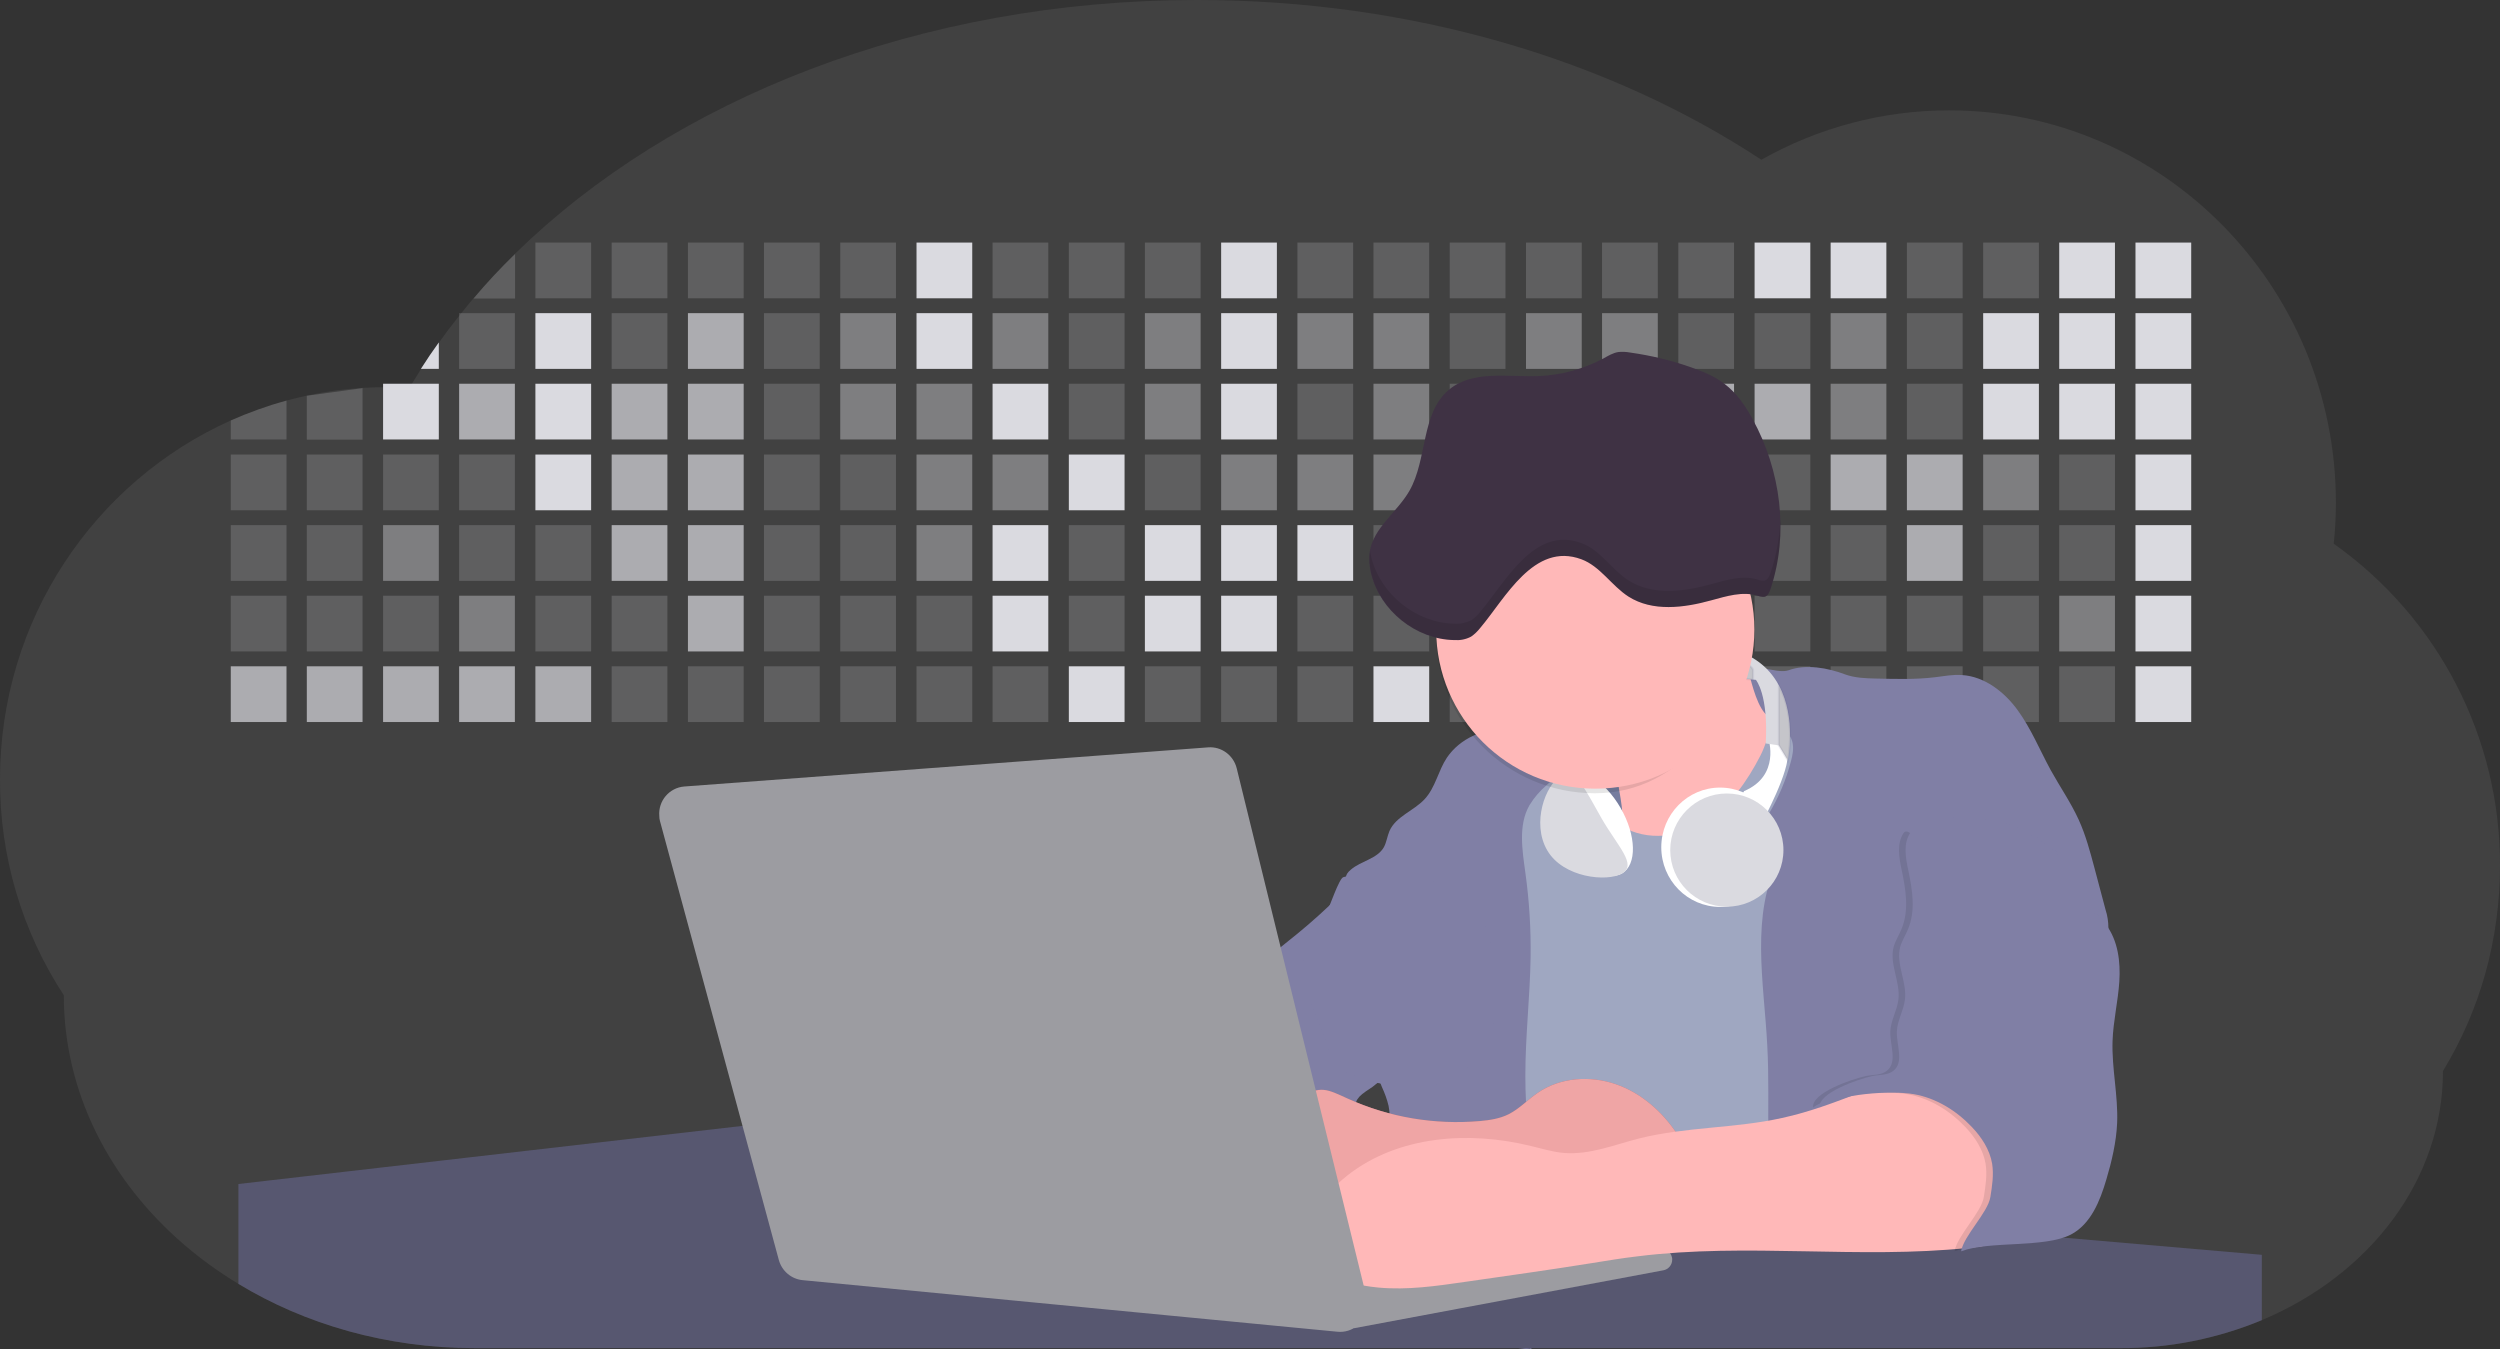 <?xml version="1.0" encoding="utf-8"?>
<!-- Generator: Adobe Illustrator 23.0.0, SVG Export Plug-In . SVG Version: 6.00 Build 0)  -->
<svg version="1.1" id="aa7bae02-e79e-4d6b-a496-aba15f39787c"
	 xmlns="http://www.w3.org/2000/svg" xmlns:xlink="http://www.w3.org/1999/xlink" x="0px" y="0px" viewBox="0 0 1144 617.3"
	 style="enable-background:new 0 0 1144 617.3;" xml:space="preserve">
<rect x="0" y="0" width="1144" height="617.3" fill="#333333" stroke="none"/>
<style type="text/css">
	.st0{opacity:0.1;fill:#BEBEBF;enable-background:new    ;}
	.st1{opacity:0.2;fill:#DADAE0;enable-background:new    ;}
	.st2{fill:#DADAE0;}
	.st3{opacity:0.7;fill:#DADAE0;enable-background:new    ;}
	.st4{opacity:0.4;fill:#DADAE0;enable-background:new    ;}
	.st5{fill:#767D9F;}
	.st6{fill:#FFB8B8;}
	.st7{fill:#9FA7C1;}
	.st8{fill:#807FA5;}
	.st9{fill:#575770;}
	.st10{fill:#9C9CA1;}
	.st11{fill:#AE6E79;}
	.st12{fill:#EFA5A5;}
	.st13{opacity:0.1;enable-background:new    ;}
	.st14{fill:#FFFFFF;}
	.st15{opacity:0.1;stroke:#4C4981;stroke-miterlimit:10;enable-background:new    ;}
	.st16{fill:#3F3244;}
	.st17{fill:#F2F2F2;}
	.st18{fill:#2F2E41;}
</style>
<title>developer activity</title>
<path class="st0" d="M1144,396.2c0,16.8-2.3,33.5-6.8,49.6c-4.4,15.6-10.9,30.5-19.3,44.3c0,50.1-33.8,93.4-82.9,114
	c-20.5,8.5-42.5,12.9-64.7,12.8H217.2c-40.3,0-77.6-10.9-108.1-29.4c-8.8-5.3-17.1-11.3-24.8-17.9c-34-29.2-55.1-69.6-55.1-114.2
	C10,426.1-0.1,391.8,0,356.7c0-73.4,43.4-136.4,105.6-164.3c8.3-3.7,16.8-6.7,25.5-9.1c3.1-0.8,6.2-1.6,9.4-2.3
	c8.4-1.8,16.9-3,25.5-3.5c3.1-0.2,6.2-0.3,9.4-0.3h1.7c3.5,0,6.9,0.1,10.3,0.3l1.1-1.9c1.4-2.3,2.8-4.6,4.2-6.8
	c2.6-4.1,5.3-8.1,8.2-12.1c3-4.2,6.1-8.3,9.4-12.4l0.8-1c1.8-2.3,3.7-4.6,5.6-6.8c6-7,12.3-13.8,19-20.4C307.8,45.5,420.7,0,547.7,0
	c98.8,0,189.2,27.6,258.3,73.1c26.2-14.8,55.8-22.6,85.9-22.6c97.7,0,177,80.4,177,179.5c0,6.3-0.3,12.5-1,18.8
	C1115.8,282.7,1144.2,337.7,1144,396.2z"/>
<path class="st1" d="M235.7,116.2v20.4h-19C222.6,129.5,228.9,122.8,235.7,116.2z"/>
<rect x="245" y="111" class="st1" width="25.5" height="25.5"/>
<rect x="279.9" y="111" class="st1" width="25.5" height="25.5"/>
<rect x="314.8" y="111" class="st1" width="25.5" height="25.5"/>
<rect x="349.6" y="111" class="st1" width="25.5" height="25.5"/>
<rect x="384.5" y="111" class="st1" width="25.5" height="25.5"/>
<rect x="419.4" y="111" class="st2" width="25.5" height="25.5"/>
<rect x="454.2" y="111" class="st1" width="25.5" height="25.5"/>
<rect x="489.1" y="111" class="st1" width="25.5" height="25.5"/>
<rect x="523.9" y="111" class="st1" width="25.5" height="25.5"/>
<rect x="558.8" y="111" class="st2" width="25.5" height="25.5"/>
<rect x="593.7" y="111" class="st1" width="25.5" height="25.5"/>
<rect x="628.5" y="111" class="st1" width="25.5" height="25.5"/>
<rect x="663.4" y="111" class="st1" width="25.5" height="25.5"/>
<rect x="698.3" y="111" class="st1" width="25.5" height="25.5"/>
<rect x="733.1" y="111" class="st1" width="25.5" height="25.5"/>
<rect x="768" y="111" class="st1" width="25.5" height="25.5"/>
<rect x="802.9" y="111" class="st2" width="25.5" height="25.5"/>
<rect x="837.7" y="111" class="st2" width="25.5" height="25.5"/>
<rect x="872.6" y="111" class="st1" width="25.5" height="25.5"/>
<rect x="907.5" y="111" class="st1" width="25.5" height="25.5"/>
<rect x="942.3" y="111" class="st2" width="25.5" height="25.5"/>
<rect x="977.2" y="111" class="st2" width="25.5" height="25.5"/>
<path class="st2" d="M200.8,156.7v12.1h-8.2C195.2,164.7,197.9,160.7,200.8,156.7z"/>
<rect x="210.1" y="143.3" class="st1" width="25.5" height="25.5"/>
<rect x="245" y="143.3" class="st2" width="25.5" height="25.5"/>
<rect x="279.9" y="143.3" class="st1" width="25.5" height="25.5"/>
<rect x="314.8" y="143.3" class="st3" width="25.5" height="25.5"/>
<rect x="349.6" y="143.3" class="st1" width="25.5" height="25.5"/>
<rect x="384.5" y="143.3" class="st4" width="25.5" height="25.5"/>
<rect x="419.4" y="143.3" class="st2" width="25.5" height="25.5"/>
<rect x="454.2" y="143.3" class="st4" width="25.5" height="25.5"/>
<rect x="489.1" y="143.3" class="st1" width="25.5" height="25.5"/>
<rect x="523.9" y="143.3" class="st4" width="25.5" height="25.5"/>
<rect x="558.8" y="143.3" class="st2" width="25.5" height="25.5"/>
<rect x="593.7" y="143.3" class="st4" width="25.5" height="25.5"/>
<rect x="628.5" y="143.3" class="st4" width="25.5" height="25.5"/>
<rect x="663.4" y="143.3" class="st1" width="25.5" height="25.5"/>
<rect x="698.3" y="143.3" class="st4" width="25.5" height="25.5"/>
<rect x="733.1" y="143.3" class="st4" width="25.5" height="25.5"/>
<rect x="768" y="143.3" class="st1" width="25.5" height="25.5"/>
<rect x="802.9" y="143.3" class="st1" width="25.5" height="25.5"/>
<rect x="837.7" y="143.3" class="st4" width="25.5" height="25.5"/>
<rect x="872.6" y="143.3" class="st1" width="25.5" height="25.5"/>
<rect x="907.5" y="143.3" class="st2" width="25.5" height="25.5"/>
<rect x="942.3" y="143.3" class="st2" width="25.5" height="25.5"/>
<rect x="977.2" y="143.3" class="st2" width="25.5" height="25.5"/>
<path class="st1" d="M131.1,183.3v17.8h-25.5v-8.7C113.8,188.8,122.3,185.7,131.1,183.3z"/>
<polygon class="st1" points="165.9,177.6 165.9,201.2 140.4,201.2 140.4,181.1 "/>
<rect x="175.3" y="175.6" class="st2" width="25.5" height="25.5"/>
<rect x="210.1" y="175.6" class="st3" width="25.5" height="25.5"/>
<rect x="245" y="175.6" class="st2" width="25.5" height="25.5"/>
<rect x="279.9" y="175.6" class="st3" width="25.5" height="25.5"/>
<rect x="314.8" y="175.6" class="st3" width="25.5" height="25.5"/>
<rect x="349.6" y="175.6" class="st1" width="25.5" height="25.5"/>
<rect x="384.5" y="175.6" class="st4" width="25.5" height="25.5"/>
<rect x="419.4" y="175.6" class="st4" width="25.5" height="25.5"/>
<rect x="454.2" y="175.6" class="st2" width="25.5" height="25.5"/>
<rect x="489.1" y="175.6" class="st1" width="25.5" height="25.5"/>
<rect x="523.9" y="175.6" class="st4" width="25.5" height="25.5"/>
<rect x="558.8" y="175.6" class="st2" width="25.5" height="25.5"/>
<rect x="593.7" y="175.6" class="st1" width="25.5" height="25.5"/>
<rect x="628.5" y="175.6" class="st4" width="25.5" height="25.5"/>
<rect x="663.4" y="175.6" class="st1" width="25.5" height="25.5"/>
<rect x="698.3" y="175.6" class="st2" width="25.5" height="25.5"/>
<rect x="733.1" y="175.6" class="st1" width="25.5" height="25.5"/>
<rect x="768" y="175.6" class="st3" width="25.5" height="25.5"/>
<rect x="802.9" y="175.6" class="st3" width="25.5" height="25.5"/>
<rect x="837.7" y="175.6" class="st4" width="25.5" height="25.5"/>
<rect x="872.6" y="175.6" class="st1" width="25.5" height="25.5"/>
<rect x="907.5" y="175.6" class="st2" width="25.5" height="25.5"/>
<rect x="942.3" y="175.6" class="st2" width="25.5" height="25.5"/>
<rect x="977.2" y="175.6" class="st2" width="25.5" height="25.5"/>
<rect x="105.6" y="208" class="st1" width="25.5" height="25.5"/>
<rect x="140.4" y="208" class="st1" width="25.5" height="25.5"/>
<rect x="175.3" y="208" class="st1" width="25.5" height="25.5"/>
<rect x="210.1" y="208" class="st1" width="25.5" height="25.5"/>
<rect x="245" y="208" class="st2" width="25.5" height="25.5"/>
<rect x="279.9" y="208" class="st3" width="25.5" height="25.5"/>
<rect x="314.8" y="208" class="st3" width="25.5" height="25.5"/>
<rect x="349.6" y="208" class="st1" width="25.5" height="25.5"/>
<rect x="384.5" y="208" class="st1" width="25.5" height="25.5"/>
<rect x="419.4" y="208" class="st4" width="25.5" height="25.5"/>
<rect x="454.2" y="208" class="st4" width="25.5" height="25.5"/>
<rect x="489.1" y="208" class="st2" width="25.5" height="25.5"/>
<rect x="523.9" y="208" class="st1" width="25.5" height="25.5"/>
<rect x="558.8" y="208" class="st4" width="25.5" height="25.5"/>
<rect x="593.7" y="208" class="st4" width="25.5" height="25.5"/>
<rect x="628.5" y="208" class="st4" width="25.5" height="25.5"/>
<rect x="663.4" y="208" class="st4" width="25.5" height="25.5"/>
<rect x="698.3" y="208" class="st1" width="25.5" height="25.5"/>
<rect x="733.1" y="208" class="st1" width="25.5" height="25.5"/>
<rect x="768" y="208" class="st1" width="25.5" height="25.5"/>
<rect x="802.9" y="208" class="st1" width="25.5" height="25.5"/>
<rect x="837.7" y="208" class="st3" width="25.5" height="25.5"/>
<rect x="872.6" y="208" class="st3" width="25.5" height="25.5"/>
<rect x="907.5" y="208" class="st4" width="25.5" height="25.5"/>
<rect x="942.3" y="208" class="st1" width="25.5" height="25.5"/>
<rect x="977.2" y="208" class="st2" width="25.5" height="25.5"/>
<rect x="105.6" y="240.3" class="st1" width="25.5" height="25.5"/>
<rect x="140.4" y="240.3" class="st1" width="25.5" height="25.5"/>
<rect x="175.3" y="240.3" class="st4" width="25.5" height="25.5"/>
<rect x="210.1" y="240.3" class="st1" width="25.5" height="25.5"/>
<rect x="245" y="240.3" class="st1" width="25.5" height="25.5"/>
<rect x="279.9" y="240.3" class="st3" width="25.5" height="25.5"/>
<rect x="314.8" y="240.3" class="st3" width="25.5" height="25.5"/>
<rect x="349.6" y="240.3" class="st1" width="25.5" height="25.5"/>
<rect x="384.5" y="240.3" class="st1" width="25.5" height="25.5"/>
<rect x="419.4" y="240.3" class="st4" width="25.5" height="25.5"/>
<rect x="454.2" y="240.3" class="st2" width="25.5" height="25.5"/>
<rect x="489.1" y="240.3" class="st1" width="25.5" height="25.5"/>
<rect x="523.9" y="240.3" class="st2" width="25.5" height="25.5"/>
<rect x="558.8" y="240.3" class="st2" width="25.5" height="25.5"/>
<rect x="593.7" y="240.3" class="st2" width="25.5" height="25.5"/>
<rect x="628.5" y="240.3" class="st1" width="25.5" height="25.5"/>
<rect x="663.4" y="240.3" class="st2" width="25.5" height="25.5"/>
<rect x="698.3" y="240.3" class="st1" width="25.5" height="25.5"/>
<rect x="733.1" y="240.3" class="st1" width="25.5" height="25.5"/>
<rect x="768" y="240.3" class="st1" width="25.5" height="25.5"/>
<rect x="802.9" y="240.3" class="st1" width="25.5" height="25.5"/>
<rect x="837.7" y="240.3" class="st1" width="25.5" height="25.5"/>
<rect x="872.6" y="240.3" class="st3" width="25.5" height="25.5"/>
<rect x="907.5" y="240.3" class="st1" width="25.5" height="25.5"/>
<rect x="942.3" y="240.3" class="st1" width="25.5" height="25.5"/>
<rect x="977.2" y="240.3" class="st2" width="25.5" height="25.5"/>
<rect x="105.6" y="272.6" class="st1" width="25.5" height="25.5"/>
<rect x="140.4" y="272.6" class="st1" width="25.5" height="25.5"/>
<rect x="175.3" y="272.6" class="st1" width="25.5" height="25.5"/>
<rect x="210.1" y="272.6" class="st4" width="25.5" height="25.5"/>
<rect x="245" y="272.6" class="st1" width="25.5" height="25.5"/>
<rect x="279.9" y="272.6" class="st1" width="25.5" height="25.5"/>
<rect x="314.8" y="272.6" class="st3" width="25.5" height="25.5"/>
<rect x="349.6" y="272.6" class="st1" width="25.5" height="25.5"/>
<rect x="384.5" y="272.6" class="st1" width="25.5" height="25.5"/>
<rect x="419.4" y="272.6" class="st1" width="25.5" height="25.5"/>
<rect x="454.2" y="272.6" class="st2" width="25.5" height="25.5"/>
<rect x="489.1" y="272.6" class="st1" width="25.5" height="25.5"/>
<rect x="523.9" y="272.6" class="st2" width="25.5" height="25.5"/>
<rect x="558.8" y="272.6" class="st2" width="25.5" height="25.5"/>
<rect x="593.7" y="272.6" class="st1" width="25.5" height="25.5"/>
<rect x="628.5" y="272.6" class="st1" width="25.5" height="25.5"/>
<rect x="663.4" y="272.6" class="st1" width="25.5" height="25.5"/>
<rect x="698.3" y="272.6" class="st1" width="25.5" height="25.5"/>
<rect x="733.1" y="272.6" class="st1" width="25.5" height="25.5"/>
<rect x="768" y="272.6" class="st1" width="25.5" height="25.5"/>
<rect x="802.9" y="272.6" class="st1" width="25.5" height="25.5"/>
<rect x="837.7" y="272.6" class="st1" width="25.5" height="25.5"/>
<rect x="872.6" y="272.6" class="st1" width="25.5" height="25.5"/>
<rect x="907.5" y="272.6" class="st1" width="25.5" height="25.5"/>
<rect x="942.3" y="272.6" class="st4" width="25.5" height="25.5"/>
<rect x="977.2" y="272.6" class="st2" width="25.5" height="25.5"/>
<rect x="105.6" y="304.9" class="st3" width="25.5" height="25.5"/>
<rect x="140.4" y="304.9" class="st3" width="25.5" height="25.5"/>
<rect x="175.3" y="304.9" class="st3" width="25.5" height="25.5"/>
<rect x="210.1" y="304.9" class="st3" width="25.5" height="25.5"/>
<rect x="245" y="304.9" class="st3" width="25.5" height="25.5"/>
<rect x="279.9" y="304.9" class="st1" width="25.5" height="25.5"/>
<rect x="314.8" y="304.9" class="st1" width="25.5" height="25.5"/>
<rect x="349.6" y="304.9" class="st1" width="25.5" height="25.5"/>
<rect x="384.5" y="304.9" class="st1" width="25.5" height="25.5"/>
<rect x="419.4" y="304.9" class="st1" width="25.5" height="25.5"/>
<rect x="454.2" y="304.9" class="st1" width="25.5" height="25.5"/>
<rect x="489.1" y="304.9" class="st2" width="25.5" height="25.5"/>
<rect x="523.9" y="304.9" class="st1" width="25.5" height="25.5"/>
<rect x="558.8" y="304.9" class="st1" width="25.5" height="25.5"/>
<rect x="593.7" y="304.9" class="st1" width="25.5" height="25.5"/>
<rect x="628.5" y="304.9" class="st2" width="25.5" height="25.5"/>
<rect x="663.4" y="304.9" class="st1" width="25.5" height="25.5"/>
<rect x="698.3" y="304.9" class="st1" width="25.5" height="25.5"/>
<rect x="733.1" y="304.9" class="st1" width="25.5" height="25.5"/>
<rect x="768" y="304.9" class="st1" width="25.5" height="25.5"/>
<rect x="802.9" y="304.9" class="st1" width="25.5" height="25.5"/>
<rect x="837.7" y="304.9" class="st1" width="25.5" height="25.5"/>
<rect x="872.6" y="304.9" class="st1" width="25.5" height="25.5"/>
<rect x="907.5" y="304.9" class="st1" width="25.5" height="25.5"/>
<rect x="942.3" y="304.9" class="st1" width="25.5" height="25.5"/>
<rect x="977.2" y="304.9" class="st2" width="25.5" height="25.5"/>
<circle class="st5" cx="734.5" cy="363.9" r="34.9"/>
<path class="st6" d="M732.7,319.5c3.5,15.2,6.4,30.5,8.9,45.9c0.7,4.6,1.4,9.4-0.3,13.7c-1.4,3.6-4.2,6.4-6.4,9.6s-3.9,7.2-2.5,10.8
	s5.3,5.6,9,6.6c10.8,2.9,22.2,0.8,32.9-2.3c4.8-1.2,9.5-3.2,13.8-5.7c4.5-2.9,8.3-6.9,11.7-11c15.6-18.9,25.8-41.6,35.5-64.2
	c-12.5,1.1-24.9-3.8-33.1-13.3c-3.9-4.6-6.8-11.1-4.6-16.7c-6.5,3.6-14.2,3.8-21.3,6.3c-4.3,1.7-8.5,3.7-12.5,6.1
	c-4.8,2.8-9.5,5.6-14.3,8.5C744.1,317,739,319.9,732.7,319.5z"/>
<path class="st7" d="M805.6,345.7c-6.1,11.9-14.1,23.3-25.4,30.4s-26.6,9-38,2c-5.6-3.4-9.8-8.6-14.7-13s-11-8.1-17.6-7.6
	c-7.2,0.6-12.9,6.3-17.8,11.7c-7.4,8.2-14.5,16.8-19.7,26.5c-10,18.7-12.4,40.6-11.9,61.8s3.5,42.3,3.6,63.5
	c0.1,26.1-4.3,52-8.8,77.6c41.1-5.1,82.3,6,123.4,10.2c26.4,2.7,52.9,2.7,79.4,2.6c4.7,0,9.6-0.1,13.5-2.7c2.4-1.7,4.3-4,5.6-6.6
	c3.7-6.8,5.1-14.5,6.2-22.1c2.6-19.2,2.7-38.7,2.7-58.1c0.2-47,0.3-94.2-5.6-140.8c-1.5-11.5-3.3-23-7.8-33.7s-11.6-20.6-21.6-26.4
	c-6.5-3.7-21.4-10.1-29-6.4C813.7,318.8,809.7,337.8,805.6,345.7z"/>
<path class="st8" d="M808.7,478.4c-1.5-29-7.9-60,5.6-85.7c3.3-6.3-8.5-14.2-4.9-20.3c4.5-7.5,7.9-15.5,10.1-23.9
	c0.8-2.9,1.4-6,0.7-8.9c-1.3-5.3-6.6-8.4-11-11.7c-4.9-3.6-7.4-14.4-9-20.3s12.6,1.2,18.3-0.9c7.9-2.9,17.9-1.1,25.8,1.9
	c4.4,1.6,9.2,1.8,13.9,1.9c9.1,0.2,18.3,0.5,27.3-0.6c4.1-0.5,8.1-1.3,12.2-1c10.4,0.6,19.5,7.7,25.6,16.1s10.1,18.2,15.1,27.4
	c4.2,7.6,9.2,14.8,12.8,22.7c3.2,7,5.2,14.5,7.2,22l5.1,19.2c0.9,2.7,1.3,5.6,1.3,8.5c-0.3,3.1-1.6,5.9-3,8.7
	c-5.2,10.1-11.5,19.7-18.7,28.5c-10.8,13.2-23.9,25.2-30.3,41c-2.5,6.2-3.9,12.7-5.2,19.3c-5.1,26.2-8.8,52.6-10.9,79.2
	c-11.7-5.4-23.9-9.5-36.5-12.2c-6.3-1.3-12.6-2.3-19-3c-5.6-0.6-12.8,0.5-18.1-1c-8.9-2.5-9.9-17.6-11.2-25.5
	c-2.2-12.5-2.6-25.3-2.7-38C809,507.2,809.5,492.8,808.7,478.4z"/>
<path class="st8" d="M613.2,424.2c4.2,24,8.8,48.1,18,70.6c-0.2,0.2-0.5,0.4-0.7,0.6c-0.8,0.7-1.7,1.3-2.5,2c-2,1.4-4.3,2.7-6,4.5
	c-0.6,0.7-1.2,1.5-1.5,2.5c-0.6,1.4-0.6,3,0,4.5c-4.8,2.1-10.3,1.5-15.7,1.3c-4.6-0.2-9.1,0-12.8,2.5c-5.1,3.5-6.7,10.3-7.5,16.5
	c-0.3,2.3-0.6,4.5-0.8,6.8c-0.2,2.1-0.4,4.2-0.5,6.3c-0.5,7-0.5,14-0.2,21c0.1,1.3,0.1,2.6,0.2,3.8c-16.3-0.4-31.2-8.9-45.3-17.2
	c-3.2-1.9-6.5-3.9-8.6-7c-1.9-3.1-2.7-6.7-2.3-10.3c0-0.5,0.1-1,0.2-1.5c0.4-3,1.2-5.9,2.3-8.7c4.4-11.9,10.9-23,19.2-32.6
	c3.6-4.2,7.6-8.3,9.3-13.5c0.7-2.3,1-4.7,1.7-7c3.3-9.9,15.3-14.5,19.4-24.1c1-2.3,1.5-4.8,2.7-7c1.1-1.8,2.6-3.4,4.3-4.8
	c0.7-0.6,1.5-1.2,2.2-1.8c7-5.5,13.8-11.3,20.3-17.5c1.2-1.1,2.4-2.3,3.6-3.5C612,415.2,612.4,419.8,613.2,424.2z"/>
<path class="st8" d="M714,353.2c-1.4,1.5-3,3-4.5,4.4l-0.4,0.4l-1.6,1.5c-2.9,2.5-5.5,5.5-7.5,8.8l-0.2,0.3
	c-5.1,9.1-3.2,20.4-1.8,30.7c1.8,12.9,2.6,26,2.4,39c-0.3,18-2.4,35.9-2.4,53.9c0,4.1,0.1,8.2,0.3,12.2c0.3,6.6,0.8,13.3,1.4,19.9
	c0.7,7.3,1.4,14.5,2.2,21.8c0.6,5.6,1.1,11.2,1.6,16.8c0.2,2.9,0.5,5.8,0.6,8.7c0.2,3.4,0.4,6.8,0.5,10.2l0,0
	c0.1,2.2,0.1,4.3,0.1,6.5c0,1.2,0,2.5,0,3.7c0,2.3-0.1,4.7-0.2,7c-0.1,3-0.3,6-0.6,9c-0.3,3.3-0.9,6.8-3.2,9.1
	c-0.1,0.1-0.3,0.3-0.4,0.4l-3.2-0.4c-22.3-2.7-44.9-3.1-67.3-1.2c0.5-3.4,0.9-6.8,1.4-10.1c0.2-1.6,0.4-3.2,0.6-4.8
	c0.2-1.8,0.4-3.7,0.6-5.5c0.2-2,0.4-4,0.6-6c0.5-5.2,1-10.3,1.4-15.5c0.6-7.5,1-15.1,1.3-22.6c0.1-3.6,0.3-7.2,0.3-10.8
	c0.1-4.5,0.2-9,0.2-13.4c0-4.4,0-8.7-0.1-13.1c0-1.4-0.1-2.9-0.2-4.3c-0.1-1.3-0.3-2.6-0.5-3.8c-0.7-2.9-1.7-5.7-3-8.5
	c-0.2-0.5-0.4-1-0.6-1.5c-0.1-0.3-0.2-0.5-0.3-0.8c5.8-5.1,9.9-12,13.8-18.8c6.4-10.9,12.9-22.3,14-34.8s-5.2-26.7-17.2-30.5
	c-3.3-1-6.7-1.3-10.1-1.9c-3.2-0.6-9.8-1.8-13.5-4.1c-2,2.1-4,4.1-6,6c0.1-3,0.9-6,2.2-8.7l1.4,0.1c-0.1-0.3-0.2-0.7-0.2-1
	c0-1.1,0.7-2.3,2.3-3.6c4.7-4,12.1-4.9,15.1-10.3c1.2-2.3,1.5-4.9,2.5-7.3c2.9-6.7,11.1-9.2,16.1-14.6s6.2-13,10.2-19
	c3-4.4,7.2-7.8,12-10c0.4-0.2,0.8-0.4,1.2-0.5c8.3-3.5,18.2-4.4,26.8-4.3c3.3,0,12,0.1,16.2,1.8c0.7,0.2,1.3,0.6,1.8,1.1
	C724.4,339.3,717.3,349.7,714,353.2z"/>
<path class="st8" d="M614.7,401.4c15.6-4.7,32.4-2.9,46.7,4.9c7.2,4,13.7,9.6,17.6,16.8c6,10.8,5.7,23.8,5.3,36.2
	c-0.2,6.2-0.5,12.6-3.2,18.1c-3.1,6.4-9.1,10.8-15.1,14.4c-3.8,2.4-8,4.2-12.3,5.3c-6.7,1.5-13.7,0.2-20.5-1
	c-7.4-1.4-15.3-3-20.4-8.5c-3-3.2-4.6-7.3-6.3-11.3c-2.3-5.8-4.7-11.7-7-17.5c-4-10.1-5.4-18.5-0.1-28.4c2.4-4.5,5.4-8.7,7.8-13.2
	C608.5,414.8,612.8,401.9,614.7,401.4z"/>
<path class="st9" d="M1035,574.2v29.9c-20.5,8.5-42.5,12.9-64.7,12.8H700.6c-0.1,0.1-0.3,0.3-0.4,0.4l-3.2-0.4H217.2
	c-40.3,0-77.6-10.9-108.1-29.4v-45.7l230.7-26.6h0.2l134.4,11.4l34.8,3l18.1,1.5l37.4,3.2l19.2,1.6l28,2.4l3.9,0.3l20.2,1.7
	l27.4,2.3l38.5,3.3l64.2,5.4l45.2,3.8l74.1,6.3l14.1,1.2l1.5,0.1l1.3,0.1l18.6,1.6l20.4,1.7l2.4,0.2L1035,574.2z"/>
<polygon class="st10" points="764,573.1 474.9,523.8 463.6,580.5 596.2,596.3 637,601.4 749.3,579.3 "/>
<path class="st10" d="M614.3,598.6l144.9-27.2c2.7-0.5,5.3,1.3,5.9,4c0.1,0.3,0.1,0.6,0.1,1l0,0c0,2.4-1.7,4.5-4.1,4.9l-141.5,26.5
	L614.3,598.6z"/>
<path class="st11" d="M677.2,513c4.5-0.4,9.1-1.1,13.1-3.1c5-2.5,8.9-6.8,13.5-9.9c10.2-7,23.8-7.9,35.5-3.9s21.4,12.6,28.2,22.9
	c4.5,6.8,7.9,15.6,4.7,23.2c-1.1,2.3-2.5,4.5-4.1,6.4l-8.3,10.9c-1.6,2.3-3.5,4.3-5.7,6.1c-3.1,2.3-7,3.2-10.8,3.8
	c-10.2,1.5-20.5,0.6-30.7,1.3c-17.6,1.2-34.7,6.8-52.3,6.6c-10.1-0.1-20.1-2.2-30-4.2l-43.8-9c-7.6-1.6-16.2-3.8-19.8-10.8
	c-1.6-3.1-1.9-6.7-2.1-10.2c-0.5-9.6,0-20.4,6.7-27.3c6.3-6.5,16.2-8.6,23.7-13.4c9.2-5.9,12.2-4,21.9,0.4
	C635.7,511.3,656.5,514.8,677.2,513z"/>
<path class="st12" d="M677.2,513c4.5-0.4,9.1-1.1,13.1-3.1c5-2.5,8.9-6.8,13.5-9.9c10.2-7,23.8-7.9,35.5-3.9s21.4,12.6,28.2,22.9
	c4.5,6.8,7.9,15.6,4.7,23.2c-1.1,2.3-2.5,4.5-4.1,6.4l-8.3,10.9c-1.6,2.3-3.5,4.3-5.7,6.1c-3.1,2.3-7,3.2-10.8,3.8
	c-10.2,1.5-20.5,0.6-30.7,1.3c-17.6,1.2-34.7,6.8-52.3,6.6c-10.1-0.1-20.1-2.2-30-4.2l-43.8-9c-7.6-1.6-16.2-3.8-19.8-10.8
	c-1.6-3.1-1.9-6.7-2.1-10.2c-0.5-9.6,0-20.4,6.7-27.3c6.3-6.5,16.2-8.6,23.7-13.4c9.2-5.9,12.2-4,21.9,0.4
	C635.7,511.3,656.5,514.8,677.2,513z"/>
<path class="st6" d="M852.9,499.3c-12.3,4.8-24.6,9.5-37.5,12.3c-21.6,4.8-44.1,4-65.5,9.4c-11.3,2.9-22.5,7.5-34.1,6.6
	c-5.2-0.4-10.2-2-15.3-3.2c-28.4-7-60.6-4.7-83.7,13.3c-7.9,6.2-14.3,13.8-20.2,22c-4.7,6.6-3.1,15.8,3.5,20.5
	c0.8,0.5,1.6,1,2.4,1.4c9,4.1,18.6,6.7,28.4,7.6c13.1,1.2,26.3-0.7,39.4-2.6c19.4-2.8,38.8-5.5,58.1-8.6c6.9-1.1,13.9-2.3,20.9-3.1
	c50.2-6.3,101.4,1.4,151.7-3.9c5.1-0.5,10.3-1.2,14.9-3.4c11.7-5.5,17.5-20,15.1-32.7s-11.8-23.3-23-29.8c-9.4-5.5-19.6-7.7-30.1-10
	C868.3,492.7,862.3,495.7,852.9,499.3z"/>
<path class="st13" d="M960.7,423.1c5.5,7.3,6.7,17,6.1,26.1s-2.8,18.1-3.1,27.2c-0.4,12.5,2.6,25,2.1,37.5
	c-0.4,8.7-2.4,17.3-4.9,25.7c-2.9,9.9-7.1,20.5-16.2,25.3c-12.1,6.3-37.5,2.8-50.3,7.7c1.2-7.2,12.3-17.7,13.4-24.9
	c0.8-5,1.6-10.1,0.8-15.2c-1.1-6.4-4.8-12.1-9.3-16.8c-7.1-7.5-16.3-13.2-26.5-15s-35-0.3-43.1,6.1c-1-6.6,17.6-13,24.1-14.4
	c3.3-0.7,7-0.3,9.6-2.4c5-3.9,1.4-11.7,1.6-18c0.2-5,3.1-9.6,3.7-14.6c1-8-4.2-16.2-2.2-24c0.8-2.9,2.5-5.5,3.6-8.2
	c3.6-8.5,2-18.1,0.1-27.1c-1.2-5.6-2.3-12,0.8-16.8c2.9-4.5,11.2,11.5,16.5,10.8c17.5-2.5,33.3-15.4,47.4-4.8
	c7.2,5.4,8.1,11,11,18.7C948.8,413.3,956,417,960.7,423.1z"/>
<path class="st8" d="M963.7,423.1c5.5,7.3,6.7,17,6.1,26.1s-2.8,18.1-3.1,27.2c-0.4,12.5,2.6,25,2.1,37.5
	c-0.4,8.7-2.4,17.3-4.9,25.7c-2.9,9.9-7.1,20.5-16.2,25.3c-12.1,6.3-37.5,2.8-50.3,7.7c1.2-7.2,12.3-17.7,13.4-24.9
	c0.8-5,1.6-10.1,0.8-15.2c-1.1-6.4-4.8-12.1-9.3-16.8c-7.1-7.5-16.3-13.2-26.5-15s-35-0.3-43.1,6.1c-1-6.6,17.6-13,24.1-14.4
	c3.3-0.7,7-0.3,9.6-2.4c5-3.9,1.4-11.7,1.6-18c0.2-5,3.1-9.6,3.7-14.6c1-8-4.2-16.2-2.2-24c0.8-2.9,2.5-5.5,3.6-8.2
	c3.6-8.5,2-18.1,0.1-27.1c-1.2-5.6-2.3-12,0.8-16.8c2.9-4.5,8.6-6.2,13.9-6.9c17.7-2.4,35.7,2.2,50,12.9c7.2,5.4,8.1,11,11,18.7
	C951.8,413.3,959,417,963.7,423.1z"/>
<path class="st10" d="M302,375.7l54.4,200.9c1.4,5,5.7,8.7,10.9,9.2L612,609.4c6.9,0.7,13-4.4,13.7-11.3c0.1-1.4,0-2.8-0.3-4.2
	l-59.5-242.4c-1.5-5.9-7-10-13.1-9.5l-239.6,17.9c-6.9,0.5-12.1,6.6-11.5,13.5C301.7,374.2,301.8,375,302,375.7z"/>
<ellipse class="st14" cx="787.1" cy="387.7" rx="26.9" ry="27.3"/>
<path class="st14" d="M809.2,338c0,0,5.7,16.9-11.1,24l-2.1,3.7l10.5,10.3c0,0,12.9-23.6,11.5-31.9C818,344.1,816,335.6,809.2,338z"
	/>
<circle class="st2" cx="790.2" cy="389" r="25.9"/>
<path class="st2" d="M818.1,347.9l-4.1-6.8l-6-0.9c1.3-22.4-4.5-29.1-4.5-29.1l-1.3-0.1l-5.9-0.6L785.2,299v-3.3
	c15.5,1.9,24.1,9.2,28.8,17.9C822.2,328.8,818.1,347.9,818.1,347.9z"/>
<path class="st15" d="M802.2,306.9v4.1l-5.9-0.6L785.2,299C785.2,299,802.3,302.8,802.2,306.9z"/>
<path class="st15" d="M818.1,347.9l-4.1-6.8v-27.4C822.2,328.8,818.1,347.9,818.1,347.9z"/>
<ellipse transform="matrix(0.866 -0.5 0.5 0.866 -90.748 415.043)" class="st14" cx="729.1" cy="376.9" rx="14.4" ry="26.3"/>
<path class="st2" d="M733,374.7c7.3,12.6,16.2,21,9.3,25s-27,2-34.3-10.6s-0.7-30,6.2-34S725.7,362,733,374.7z"/>
<path class="st13" d="M797.7,284c0,40.2-27.5,79-67.8,79c-40.2,0-72.8-32.6-72.8-72.9s32.6-72.9,72.8-72.9
	C770.2,217.3,797.7,243.7,797.7,284z"/>
<circle class="st6" cx="730" cy="288.1" r="72.8"/>
<path class="st16" d="M723.6,255.9c8.7,3.2,13.8,12.1,21.6,17.1c11,7,25.3,5.2,37.9,1.7c7-1.9,14.3-4.2,21.2-2.1
	c1,0.4,2.1,0.6,3.2,0.5c1.5-0.4,2.2-2.1,2.7-3.6c8.5-25.4,4.7-54.2-8.2-77.7c-3.3-6.1-7.3-11.9-12.8-16.1c-4.3-3.3-9.4-5.5-14.5-7.3
	c-9.4-3.4-19-5.7-28.9-7.1c-1.7-0.3-3.5-0.4-5.3-0.2c-2.4,0.4-4.6,1.7-6.7,2.9c-9.2,4.9-19.4,7.7-29.9,8.1c-14,0.5-30-2.8-40.8,6.2
	c-13,10.8-9.8,31.8-18.2,46.4c-5.6,9.7-16.3,16.7-18.1,27.7c-0.5,3.4-0.2,6.8,0.6,10.1c4.1,16.9,20.5,30.1,38,30.4
	c2.7,0.2,5.4-0.3,7.8-1.6c1.6-1.1,2.9-2.4,4.1-3.9C688.8,273.8,701.9,247.9,723.6,255.9z"/>
<path class="st13" d="M810.2,262.1c-0.5,1.5-1.2,3.1-2.7,3.6c-1.1,0.1-2.2,0-3.2-0.5c-6.9-2.1-14.3,0.2-21.2,2.1
	c-12.6,3.5-26.9,5.3-37.9-1.7c-7.8-5-12.9-14-21.6-17.1c-21.6-8-34.7,17.9-46.2,31.4c-1.1,1.5-2.5,2.8-4.1,3.9
	c-2.4,1.2-5.1,1.8-7.8,1.6c-17.4-0.3-33.8-13.4-38-30.4c-0.2-1-0.4-2-0.6-3c0,0.1,0,0.2,0,0.3c-0.5,3.4-0.2,6.8,0.6,10.1
	c4.1,16.9,20.5,30.1,38,30.4c2.7,0.2,5.4-0.3,7.8-1.6c1.6-1.1,2.9-2.4,4.1-3.9c11.5-13.6,24.6-39.4,46.2-31.4
	c8.7,3.2,13.8,12.1,21.6,17.1c11,7,25.3,5.2,37.9,1.7c7-1.9,14.3-4.2,21.2-2.1c1,0.4,2.1,0.6,3.2,0.5c1.5-0.4,2.2-2.1,2.7-3.6
	c3.4-10.4,5-21.3,4.5-32.3C814.4,245.7,812.9,254.1,810.2,262.1z"/>
<ellipse class="st8" cx="-156.5" cy="729.2" rx="123" ry="30"/>
<path class="st17" d="M-263.5,10.7v397c0,9.8-8,17.8-17.8,17.8h-161.2c-9.8,0-17.8-7.9-17.8-17.8c0,0,0,0,0-0.1v-397
	c0-9.9,8-17.8,17.8-17.8c0,0,0,0,0,0h24.1v3.1c0,8.1,6.6,14.7,14.7,14.7h82c8.1,0,14.7-6.6,14.7-14.7v-3.1h25.7
	C-271.4-7.2-263.5,0.8-263.5,10.7C-263.5,10.7-263.5,10.7-263.5,10.7z"/>
<path class="st9" d="M-92,370.7c0,0,0,146-23,199l-53,119c0,0-34-2-36-16l40-124l24-73l6-114L-92,370.7z"/>
<path class="st9" d="M-125,374.7l-9,61l6,134l3,74c0,0,12,33,8,36l-8,6c0,0-32-4-33-6s-20-153-20-153s-39-122-37-124s11-32,11-32
	L-125,374.7z"/>
<path class="st9" d="M-118,675.7l4,23c0,0,11,47,0,47s-31-13-32-21s2-44,2-44L-118,675.7z"/>
<path class="st9" d="M-169,683.7c0,0,8,16,13,18s27.8,15.1,14.4,23.5s-27.4,0.5-27.4,0.5l-46-25c0,0,6-25,15-27
	S-169,683.7-169,683.7z"/>
<circle class="st6" cx="-179" cy="113.7" r="36"/>
<path class="st6" d="M-149,116.7c0,0,7,46,14,52s-15,27-25,26s-21-23-21-23s3-29-2-37S-149,116.7-149,116.7z"/>
<path class="st8" d="M-157,175.7l17-15.7c5.5,6.9,12.3,12.5,20,16.7c13,7-25,79-25,79l-61-76c0,0,19.4-12.9,25.7-17.9L-157,175.7z"
	/>
<path class="st8" d="M-147,236.7c0,0,26.8-46.7,23.9-61.9c0,0,39.1,9.9,41.1,22.9s-19,60-19,60s17,119,7,120s-110,2-112-3s2-20-4-25
	s-13-2-10-10s16-18,12-24s-5-4-4-8s-2-57-2-57s-21-58-16-62s31.2-13.9,31.2-13.9L-147,236.7z"/>
<path class="st6" d="M-67,392.7c0,0-3,40-20,38s3-45,3-45L-67,392.7z"/>
<path class="st6" d="M-216,391.7c0,0,6,24,13,22v-28l-3-5L-216,391.7z"/>
<path class="st16" d="M-149.6,118.9c-0.1-1-0.4-2-1-2.9c-0.6-0.7-1.3-1.1-2.2-1.4c-4.6-1.4-9.6,0.7-11.7,5c-0.9,2-1.4,4.6-3.4,5.5
	c-2.4,1-5-1.2-5.9-3.6s-0.9-5.1-2.2-7.4c-1.5-2.7-4.4-4.3-7.4-4.9c-2.5-0.5-5.5-0.8-6.6-3.1c-0.4-0.9-0.5-1.8-0.5-2.7
	c0-3.3,0.6-6.7,1.8-9.8c-9.8-2-18.5,7.6-28.5,7.8c-1.3,0.1-2.5-0.2-3.7-0.7c-2.2-1.2-3.2-3.8-3.8-6.2c-0.7-2.6-1.3-5.2-1.8-7.8
	l3.2,1.5c-0.9-1.7-1.4-3.6-1.4-5.5c1.7-0.2,3.3,0,4.9,0.4l0.2-5.7c2.5,3.1,7.4,2,11.1,0.6c7.2-2.8,14.3-5.8,21.8-7.4
	s15.6-1.7,22.7,1.2c7.5,3.1,13.3,9.2,18.3,15.5c2.8,3.5,5.5,7.2,7.1,11.4c1.9,5.7,1.9,11.9-0.1,17.6c-1.6,5.1-4.7,11.3-8.8,14.9
	C-148.7,127.4-148.9,122.7-149.6,118.9z"/>
<path class="st8" d="M-218,185.7l-13,3c0,0-15,16-16,31s-1,90-1,90l19,62c0,0-2,14,0,14s3-3,3,1s-5,0,0,4l10,8l16.7-22.2
	c0,0,1.3-8.8-1.7-10.8s-3-3-2-6s3-4,2-6s-4-5-4-7s0-4-1-5s-8-25-8-25l4-78L-218,185.7z"/>
<path class="st8" d="M-92,190.7l10,5c0,0,16,48,16,90s3,70,3,70s5,12,3,12s-4,0-2,3s3,2,2,5s-2-2-1,3s0,7-2,7s-2,13-2,13l-24-9
	c0,0,4-5,3-7c-0.6-1.2-0.9-2.6-1-4c0,0,5-1,0-3s-3-2-2-8s4-5,1-6s-21-94-21-94L-92,190.7z"/>
<circle class="st18" cx="-157" cy="176" r="3"/>
<circle class="st18" cx="-157" cy="186" r="3"/>
</svg>
